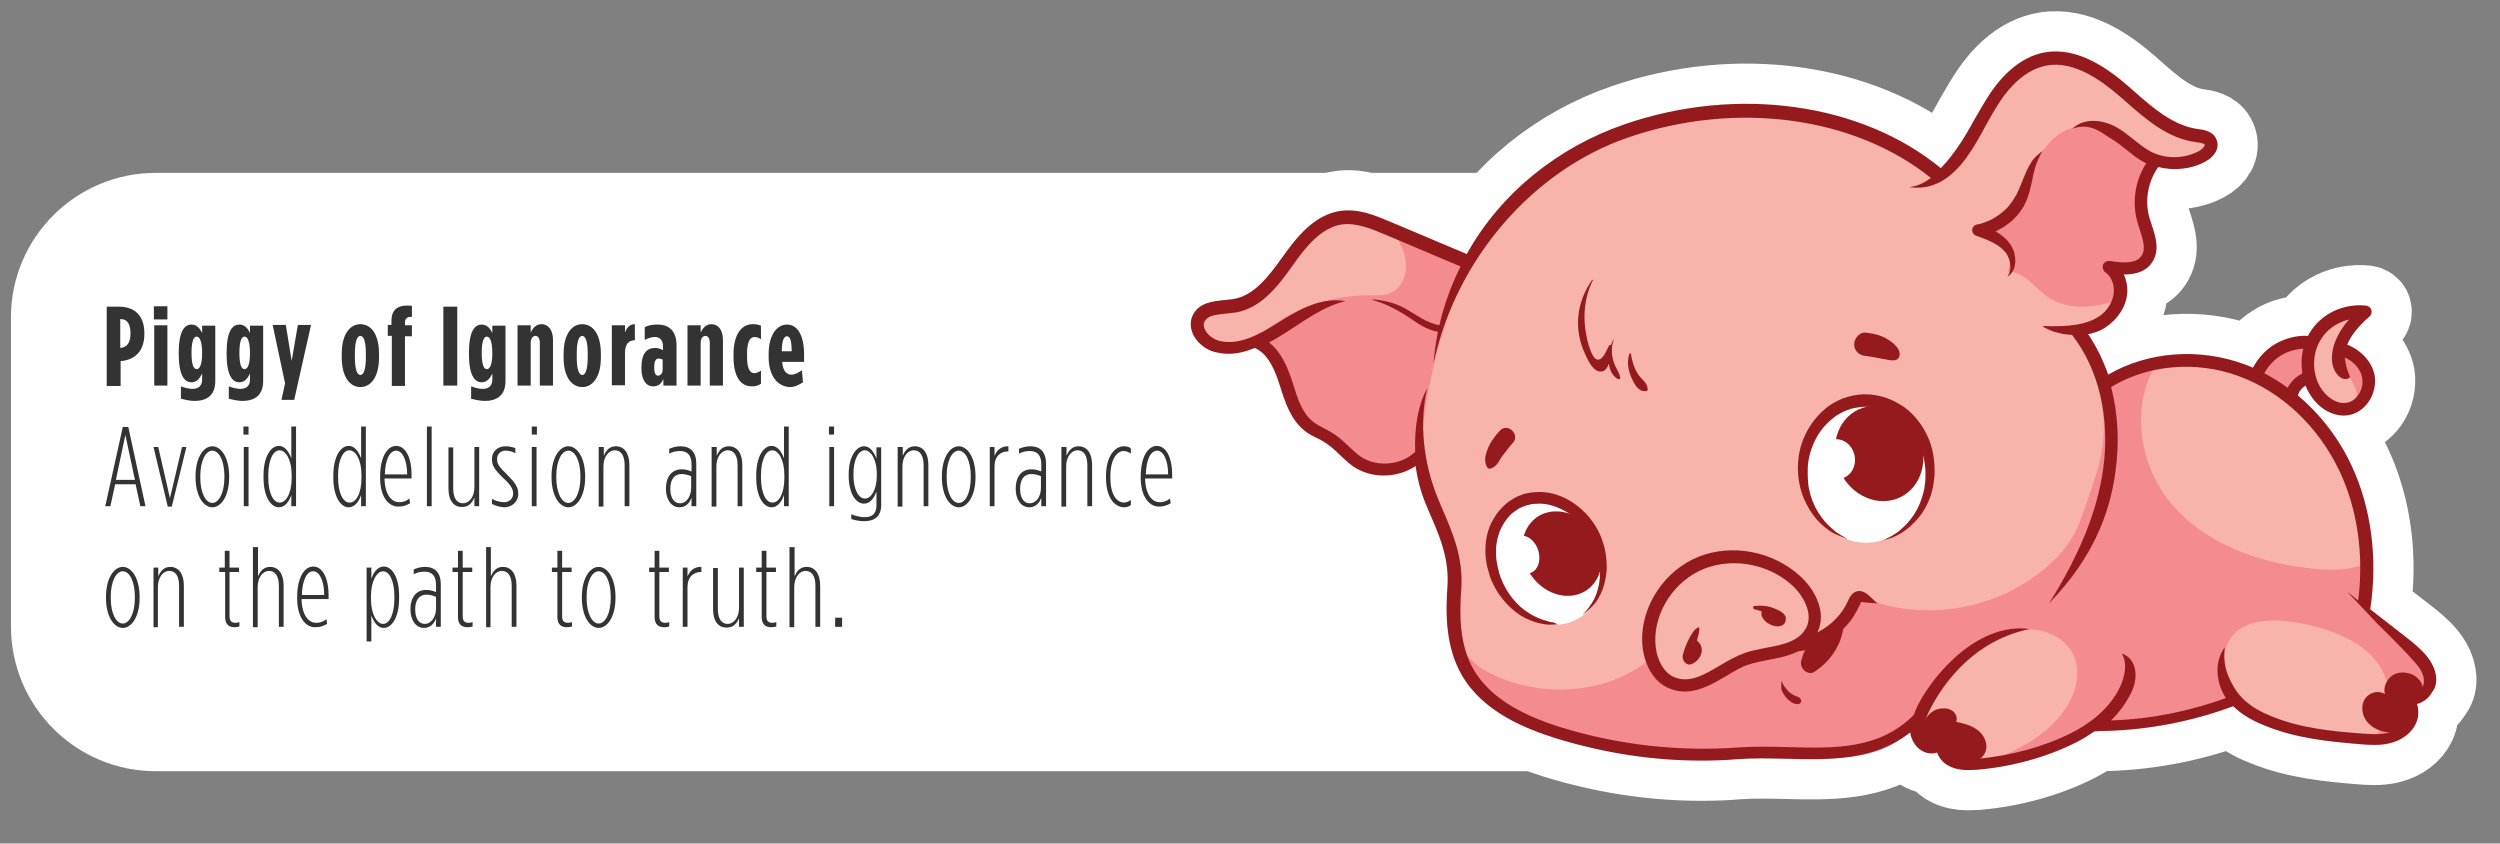 <?xml version="1.0" encoding="utf-8"?>
<!-- Generator: Adobe Illustrator 22.1.0, SVG Export Plug-In . SVG Version: 6.00 Build 0)  -->
<svg version="1.1" id="Layer_1" xmlns="http://www.w3.org/2000/svg" xmlns:xlink="http://www.w3.org/1999/xlink" x="0px" y="0px"
	 viewBox="0 0 684 230.8" style="enable-background:new 0 0 684 230.8;" xml:space="preserve">
<rect x="0" y="0" width="684" height="230.8" fill="#808080" stroke="none"/>
<style type="text/css">
	.st0{fill:#FFFFFF;}
	.st1{fill:none;stroke:#FFFFFF;stroke-width:22;stroke-miterlimit:10;}
	.st2{fill:#F8B3AB;}
	.st3{opacity:0.8;}
	.st4{fill:#F38188;}
	.st5{fill:#951A1D;}
	.st6{fill:#333333;}
</style>
<path class="st0" d="M444.8,211H42.6C20.8,211,3,193.3,3,171.4V86.8C3,65,20.8,47.3,42.6,47.3h402.2c21.9,0,39.6,17.7,39.6,39.6
	v84.6C484.4,193.3,466.6,211,444.8,211z"/>
<path class="st1" d="M665.2,181.3c-1.4-2.4-3.5-4.2-5.4-5.8l-11.3-8.8c2.1-13.8,0.3-27.8-5.1-39.3c-3.5-7.5-8.6-14.1-14.7-19.2
	c0.3-1.1,1.1-2.1,2.1-2.7c0.4,1.1,1,2.1,1.6,3c2.2,3.3,5.6,5.2,8.9,5.2c0.4,0,0.8,0,1.1-0.1c2.2-0.3,4.2-1.6,5.6-3.6
	c1.5-2.1,2.1-4.9,1.7-7.3c-0.7-3.7-3.7-6.9-7.5-8.4c1-2.5,3.1-5.1,6.1-7.7c0.5-0.4,0.7-1.2,0.5-1.8c-0.2-0.7-0.8-1.1-1.5-1.2
	c-6.3-0.6-12.3,2.3-15.4,7.5c-0.2,0.3-0.3,0.5-0.4,0.8c-3.2-0.2-6.5,0.6-9.3,2.4c-2.4,1.5-4.4,3.7-5.8,6.3c-0.8-0.4-1.7-0.7-2.5-1
	c-12.4-4.5-26.3-3.4-37.1,2.9c-1.4-4-3.2-7.7-5.5-11.1c0.8-0.1,1.5-0.3,2.3-0.6c3.5-1.2,6.7-4.5,7.9-8.1c0.9-2.6,0.6-5.3-0.4-7.6
	c0.1,0,0.1,0,0.1,0c2.9,0,5.9-0.7,7.6-3.3c2.2-3.3,1-7-0.1-10.3c-0.2-0.7-0.5-1.5-0.7-2.2c-1.2-4.6-0.3-9.7,2.5-13.6
	c4.3,1.1,9.1,0.6,12.9-1.5c2.3-1.2,4.1-3.6,3-6.1c-0.9-2.2-3.4-2.6-5.1-2.8c-6.6-0.9-12.2-5.7-17.5-10.4l-1.6-1.4
	c-5.4-4.7-13.7-10.7-22.6-9.2c-7,1.2-12,6.7-15,11.1c-1.6,2.4-3,4.9-4.4,7.3c-1.5,2.7-3,5.4-4.8,7.9c-1,1.4-2.5,3.5-4.4,5.4
	c-21.8-17.9-55.8-22.6-86.5-12c-18,6.2-33.8,18.6-43.2,35.5l-21.1-8.9c-3.8-1.6-8.5-3.6-13.4-2.9c-7.1,1-11.9,7-15.9,12.6
	c-3.9,5.5-7.9,10.6-13.4,11.5c-0.8,0.1-1.6,0.2-2.5,0.3c-3.1,0.3-6.9,0.7-8.6,4c-0.8,1.6-0.8,3.4-0.1,5.1c1,2.4,3.4,4.4,6,5.1
	c1.3,0.3,2.5,0.5,3.8,0.5c2.4,0,4.8-0.6,7.2-1.6c2.8,1.2,4.9,4.2,6.6,9.5l0.4,1.2c1.3,4.2,2.9,9,6.7,12c1.1,0.9,2.4,1.5,3.6,2.1
	c0.9,0.4,1.7,0.9,2.4,1.4c1.2,0.8,2.3,1.8,3.4,2.9c1.2,1.1,2.4,2.3,3.8,3.3c2.5,1.7,5.4,2.5,8.4,2.5c3.1,0,6.2-0.9,8.7-2.6
	c0.5,3.5,1.4,7.1,2.8,10.4l0.7,1.7c3.1,7.1,5.8,13.3,5.2,21.1c-0.5,7.2-0.5,16.4,4,24.1c5.9,10.1,17.5,14.6,25.7,17.2
	c13,4,26.3,6.1,39.8,6.1c3.3,0,6.6-0.1,9.9-0.4c4.3-0.3,8.8-0.2,13.2-0.1c11.9,0.3,24.2,0.6,34-7.2c0.4,2.3,1.7,4.3,3.6,5.2
	c1.2,0.6,2.5,0.7,3.8,0.3c0.5,1.5,1.7,2.9,3.1,3.6c1.7,0.9,3.5,1.2,5.3,1.2c0.8,0,1.7-0.1,2.5-0.1c9.6-0.8,19.2-3.5,27.1-7.5
	c1.6-0.8,3.3-1.8,5.1-3.1c0.2,0,0.3,0,0.5,0c12.7,0,25.6-2.4,37.4-6.8c2.1,2.1,5,3.9,8.6,5.3c8.5,3.5,17.5,4.4,26.1,5.1
	c1.2,0.1,2.5,0.2,3.8,0.2c1.4,0,2.9-0.1,4.4-0.5c3.3-0.8,5.9-2.8,7.1-5.4c0.8-1.7,0.8-3.6,0.3-5.3c1.7-0.5,3.2-1.6,4-3.1
	C667.1,187.5,666.9,184.2,665.2,181.3z"/>
<g id="pig_2_">
	<g>
		<path class="st2" d="M538.8,210.5c-2.1,0-3.7-0.4-5-1.1c-1.3-0.7-2.3-1.9-2.8-3.3l-0.2-0.5l-0.5,0.1c-0.4,0.1-0.9,0.2-1.3,0.2
			c-0.7,0-1.5-0.2-2.1-0.5c-1.7-0.8-2.9-2.6-3.3-4.8l-0.2-0.9l-0.8,0.6c-8,6.3-17.7,7.2-26.9,7.2c-2.3,0-4.6-0.1-6.8-0.1
			c-2.3-0.1-4.5-0.1-6.7-0.1c-2.5,0-4.6,0.1-6.5,0.2c-3.3,0.2-6.6,0.4-9.9,0.4c-13.4,0-26.8-2-39.7-6c-8.1-2.5-19.6-7-25.4-16.9
			c-4.5-7.6-4.4-16.7-3.9-23.8c0.6-8-2.1-14.2-5.2-21.4l-0.7-1.7c-1.3-3.1-2.3-6.5-2.8-10.3l-0.1-0.9l-0.8,0.5
			c-2.4,1.6-5.4,2.5-8.4,2.5c-2.9,0-5.7-0.8-8-2.4c-1.4-0.9-2.6-2.1-3.8-3.2c-1.2-1.1-2.3-2.1-3.5-3c-0.8-0.5-1.6-0.9-2.5-1.4
			c-1.2-0.6-2.4-1.2-3.5-2.1c-3.7-2.9-5.2-7.5-6.5-11.7l-0.4-1.2c-1.8-5.5-4-8.6-6.9-9.9l-0.2-0.1l-0.2,0.1c-2.6,1-4.8,1.5-7,1.5
			c-1.2,0-2.5-0.2-3.6-0.5c-2.5-0.7-4.7-2.6-5.7-4.8c-0.7-1.6-0.7-3.2,0-4.6c1.5-3,5.2-3.4,8.1-3.7c0.9-0.1,1.7-0.2,2.5-0.3
			c5.8-1,9.8-6.2,13.8-11.8c3.9-5.5,8.6-11.4,15.5-12.4c0.6-0.1,1.3-0.1,1.9-0.1c4,0,8,1.7,11.2,3l21.6,9.1l0.3-0.4
			c9.2-16.4,24.4-28.9,42.9-35.2c10.7-3.7,21.8-5.5,33-5.5c20.4,0,39.2,6.2,53,17.5l0.4,0.3l0.4-0.4c1.8-1.9,3.2-3.8,4.3-5.3
			l0.2-0.2c1.8-2.5,3.3-5.3,4.8-8c1.4-2.5,2.7-5,4.3-7.3c2.9-4.3,7.9-9.7,14.7-10.9c0.9-0.2,1.9-0.2,2.8-0.2
			c7.7,0,14.7,5.3,19.3,9.3l1.6,1.4c5.4,4.7,11,9.6,17.8,10.5c1.6,0.2,3.8,0.5,4.7,2.4c0.9,2.1-0.8,4.2-2.8,5.3
			c-2.4,1.3-5.2,2-8.1,2c-1.5,0-3-0.2-4.4-0.6l-0.4-0.1l-0.2,0.3c-2.8,4-3.8,9.4-2.5,14.1c0.2,0.7,0.4,1.4,0.7,2.1
			c1.1,3.3,2.2,6.9,0.2,9.9c-1.4,2.1-3.7,3.1-7.2,3.1l-1.1,0l0.4,0.8c1,2.2,1.2,4.8,0.4,7.2c-1.1,3.4-4.2,6.6-7.5,7.7
			c-0.7,0.2-1.4,0.4-2.2,0.5l-0.9,0.1l0.5,0.7c2.2,3.3,4.1,6.9,5.4,10.9l0.2,0.7l0.6-0.3c6.3-3.6,13.6-5.5,21.2-5.5
			c5.3,0,10.5,0.9,15.4,2.7c0.8,0.3,1.6,0.6,2.5,1l0.5,0.2l0.2-0.5c1.3-2.5,3.2-4.6,5.6-6c2.4-1.5,5.3-2.3,8.2-2.3
			c0.3,0,0.5,0,0.8,0l0.4,0l0.2-0.3c0.1-0.3,0.3-0.5,0.4-0.8c2.7-4.5,7.7-7.3,13.2-7.3c0.5,0,1.1,0,1.7,0.1c0.5,0,0.8,0.4,1,0.8
			c0.1,0.4,0,0.9-0.3,1.2c-3.1,2.7-5.2,5.4-6.2,7.9l-0.2,0.5L642,95c3.7,1.4,6.5,4.5,7.2,8c0.4,2.3-0.1,4.9-1.6,6.9
			c-1.3,1.8-3.2,3-5.2,3.3c-0.3,0-0.7,0.1-1.1,0.1c-3.1,0-6.3-1.9-8.4-5c-0.6-0.9-1.1-1.9-1.5-2.9l-0.3-0.6l-0.6,0.4
			c-1.1,0.7-2,1.8-2.4,3l-0.1,0.4l0.3,0.2c6.1,5.1,11.1,11.6,14.5,19c5.3,11.4,7.2,25.2,5.1,39l-0.1,0.3l11.6,9
			c1.8,1.5,3.9,3.3,5.2,5.6c1.6,2.7,1.8,5.8,0.5,8.1c-0.7,1.3-2.1,2.4-3.7,2.8l-0.6,0.2l0.2,0.6c0.5,1.6,0.4,3.4-0.3,4.9
			c-1.1,2.5-3.6,4.3-6.7,5.1c-1.2,0.3-2.6,0.4-4.2,0.4c-1.3,0-2.6-0.1-3.8-0.2c-8.5-0.7-17.5-1.6-25.9-5c-3.6-1.5-6.3-3.2-8.4-5.2
			l-0.3-0.3l-0.3,0.1c-11.8,4.4-24.7,6.8-37.2,6.8l-0.6,0l-0.2,0.1c-1.6,1.1-3.2,2.1-5,3c-7.8,4-17.4,6.6-26.9,7.4
			C540.5,210.4,539.7,210.5,538.8,210.5z"/>
		<g class="st3">
			<path class="st4" d="M389.6,114.5c1.9-14.1,5.8-28,11.6-41c0.7-1.7,1.5-3.5,1.7-5.3c-0.4,0.6-0.7,1.2-1.1,1.8l-0.3,0.4l-19.7-8.3
				c-0.9-0.1-1.6-0.2-1.7-0.3c2,2.9,4,6,4.5,9.5c0.5,3.5-0.9,7.6-4.2,8.9c-1.7,0.7-3.6,0.6-5.4,0.6c-8.7-0.1-17.3,2.3-24.7,6.8
				c-4.5,2.8-8.7,6.3-13.7,8.1c-1,0.3-1.9,0.5-2.8,0.6c0.7,0.1,1.5,0.2,2.3,0.2c2.2,0,4.4-0.5,7-1.5l0.2-0.1l0.2,0.1
				c3,1.3,5.2,4.4,6.9,9.9l0.4,1.2c1.3,4.1,2.8,8.8,6.5,11.7c1.1,0.9,2.3,1.5,3.5,2.1c0.9,0.5,1.7,0.9,2.5,1.4
				c1.2,0.8,2.3,1.9,3.5,3c1.2,1.1,2.4,2.3,3.8,3.2c2.3,1.5,5.1,2.4,8,2.4c3,0,6-0.9,8.4-2.5l0.8-0.5l0.1,0.9
				c0.2,1.1,0.4,2.3,0.6,3.4c0-2.1-0.2-4.3-0.1-6.1C388.8,121.4,389.2,117.9,389.6,114.5z"/>
			<path class="st4" d="M581.2,81.4c0.4-2,0.1-4.1-0.7-5.9l-0.4-0.8l1.1,0c3.4,0,5.8-1,7.2-3.1c2.1-3,0.9-6.6-0.2-9.9
				c-0.2-0.7-0.5-1.4-0.7-2.1c-0.8-3-0.5-5.8,0.1-8.8c0.1-0.6,1.8-7,2.3-6.5c-6.5-5.1-14.8-12.2-23.8-9c-4.1,1.5-6.9,5.1-9,8.9
				s-3.5,7.9-5.9,11.5c-2.4,3.6-6.1,6.7-10.4,6.9c2.9-0.2,5.8,1.2,7.5,3.5c1.7,2.3,2.1,5.5,1,8.2c4.4-0.1,7.4,4.4,11,7
				C566.3,85.3,574.5,84.2,581.2,81.4z"/>
			<path class="st4" d="M640.9,123.8c-3.3-5.8-7.5-10.9-12.5-15.1l-0.3-0.2l0.1-0.4c0.4-1.2,1.2-2.3,2.4-3l0.6-0.4l0.3,0.6
				c0.3,0.7,0.7,1.4,1,2.1c-0.9-2.3-1.1-4.9-1.2-7.4c0-2.5,0-5-0.4-7.5c-0.1,0-0.2,0-0.2,0c-2.9,0-5.8,0.8-8.2,2.3
				c-2.3,1.4-4.3,3.6-5.6,6l-0.2,0.5l-0.5-0.2c-0.9-0.4-1.7-0.7-2.5-1c-0.1,0-0.2-0.1-0.2-0.1c0,0-0.1,0-0.1,0.1
				C623.8,106.3,633.2,114.4,640.9,123.8z"/>
			<path class="st4" d="M660.9,198.1c0.7-1.5,0.8-3.3,0.3-4.9l-0.2-0.6l0.6-0.2c1.5-0.4,2.9-1.5,3.7-2.8c1.3-2.3,1.1-5.4-0.5-8.1
				c-1.3-2.3-3.4-4.1-5.2-5.6l-11.6-9l0.1-0.3c0.7-4.5,0.9-9.1,0.8-13.5c-3.5,2.6-8.9,3-13.5,2.7c-15.5-1.1-31.6-6.3-41.5-18.2
				c-9.1-10.9-11.2-28.2-3-39.4c-4.7,0.8-14.1,2.7-15.6,8.3c-0.6,2.2-0.1,4.5,0.1,6.8c0.9,8.1-1.2,15-3.9,22.5
				c-2.2,6.3-3.3,10.9-8.2,16.1c-13.1,14.1-35.2,19-53.1,11.8c-9.8,10.5-24.1,15.4-37.7,20c-3.8,1.3-7.6,2.5-11.6,2.4
				c-4-0.1-8.1-1.8-10-5.3c-5.5,4.3-12.2,6.8-19.1,7.6c-6,0.7-12.2,0.1-18-1.7c-2.9-0.9-5.7-2.2-8.3-3.7c-1.9-1.2-5.1-5-7-5.5
				c-0.1,0-0.3-0.1-0.4-0.1c0.6,2.6,1.6,5.2,3,7.6c5.8,9.9,17.3,14.4,25.4,16.9c12.9,4,26.2,6,39.7,6c3.3,0,6.6-0.1,9.9-0.4
				c1.9-0.1,4-0.2,6.5-0.2c2.2,0,4.5,0.1,6.7,0.1c2.2,0.1,4.5,0.1,6.8,0.1c6.9,0,15.2-0.2,21.3-3.7c5.8-3.3,10.6-11.6,15-16.7
				c3.1-3.7,6.2-7.3,10.1-10.2s8.5-4.9,13.3-4.7c4.8,0.2,9.6,2.8,11.6,7.2c1.5,3.5,1.1,7.6-0.4,11c-2.1,4.9-6,8.8-10.4,11.8
				c-4.4,2.9-9.4,5-14.3,7c5-2.1,11.5-2.2,16.8-3.9c5.2-1.6,10.6-5,16-5.3c12.8-0.8,24.5-2.7,36.3-7.4c-1.2-3-2.4-6-2.9-9.2
				c-0.4-3.2,0.1-6.6,2.1-9.2c3.7-4.8,10.9-4.9,16.9-4c9.9,1.5,23.1,6,25.7,17c1.3,5.6-0.5,11.9-4.8,15.9c0.4-0.4,6.2,0,7.4-0.5
				C657.6,201.7,659.9,200.3,660.9,198.1z"/>
			<path class="st4" d="M638.4,112.7c1,0.4,2,0.6,3,0.6c0.4,0,0.7,0,1.1-0.1c2-0.3,3.9-1.5,5.2-3.3c1.4-2,2-4.6,1.6-6.9
				c-0.7-3.4-3.5-6.6-7.2-8l0,0c-0.7,0.9-1.1,1.9-1,3.2c0.1,4,4.5,7.3,3.6,11.2C643.9,111.9,641.1,113.1,638.4,112.7z"/>
		</g>
		<g>
			<path class="st5" d="M541,199.7c-1.7-1.3-3.8-1.8-5.8-2.2c0.5-1.2-0.2-2.6-1.3-3.2c-1.1-0.6-2.4-0.6-3.7-0.3
				c-6.4,1.9-5,13.3,1.4,9.4c1.1,2.4,2.7,4.7,5.5,5.3c2.6,0.6,5.7-1,6.3-3.6C543.8,203.1,542.7,200.9,541,199.7z"/>
			<path class="st5" d="M660.5,184.8c-1.8-1-4.1-1.1-5.8-0.1c-1.7,1.1-2.7,3.3-2.2,5.2c-1.7-1.1-4.1-0.5-5.3,1.1
				c-1.2,1.6-1.1,3.9-0.1,5.7c1,1.7,2.8,2.9,4.8,3.4c3,0.7,5.8,0.7,7.4-2.1c0.9-1.7,1.3-5.7-0.4-7.2c1.3,1.2,3.7,0,4-1.7
				C663.2,187.5,662,185.7,660.5,184.8z"/>
		</g>
		<g>
			
				<ellipse transform="matrix(0.933 -0.36 0.36 0.933 -26.978 162.719)" class="st0" cx="423.7" cy="153.8" rx="14.5" ry="17.6"/>
			<ellipse class="st0" cx="510.5" cy="128.6" rx="17.2" ry="19.9"/>
		</g>
	</g>
	<g>
		<g>
			<path class="st5" d="M436.3,146.3c3.4,5.7,2.2,12.6-2.7,15.5c-5,2.9-11.8,0.5-15.2-5.2c-3.4-5.7-2.2-12.6,2.7-15.5
				C426.1,138.3,432.9,140.6,436.3,146.3z"/>
			<path class="st5" d="M426.3,170.8c0,0-0.4,0-1.1,0.1c-0.7,0-1.8,0.1-3.1-0.2c-1.3-0.2-2.9-0.7-4.6-1.5c-1.7-0.8-3.4-2.1-5.1-3.8
				c-1.6-1.7-3.1-3.8-4.2-6.3c-0.1-0.3-0.3-0.6-0.4-0.9c-0.1-0.3-0.2-0.7-0.3-1c-0.2-0.7-0.4-1.4-0.6-2.1c-0.3-1.4-0.5-2.9-0.5-4.4
				c0-3,0.6-6.2,2.4-9c0.8-1.4,1.9-2.7,3.2-3.8c0.6-0.6,1.3-1,2.1-1.5l1.1-0.6l0.3-0.1l0.1,0c-0.1,0,0.1-0.1,0.1-0.1l0,0l0.1,0
				l0.5-0.2c0.6-0.3,1.6-0.5,2.4-0.6c0.8-0.1,1.7-0.2,2.5-0.2c1.7,0,3.3,0.3,4.8,0.8c3.1,1,5.7,2.9,7.8,5c2.1,2.2,3.6,4.7,4.5,7.2
				c0.2,0.6,0.4,1.2,0.6,1.9c0.2,0.7,0.3,1.3,0.4,1.9c0.2,1.2,0.3,2.5,0.3,3.6c0,2.3-0.5,4.5-1.1,6.2c-0.7,1.8-1.5,3.2-2.4,4.2
				c-0.9,1-1.7,1.7-2.2,2.1c-0.6,0.4-0.9,0.6-0.9,0.6s0.3-0.3,0.8-0.8c0.5-0.5,1.1-1.3,1.8-2.4c0.7-1.1,1.3-2.5,1.7-4.2
				c0.4-1.7,0.6-3.7,0.4-5.8c-0.1-1.1-0.3-2.1-0.6-3.2c-0.2-0.5-0.3-1.1-0.5-1.6c-0.2-0.5-0.4-1.1-0.7-1.7c-1-2.1-2.4-4.3-4.3-6
				c-0.9-0.9-2-1.7-3.1-2.4c-1.1-0.6-2.3-1.2-3.6-1.6c-1.2-0.4-2.5-0.6-3.8-0.6c-0.6,0-1.3,0.1-1.9,0.1c-0.6,0.2-1.1,0.2-1.9,0.5
				l-0.5,0.2l-0.1,0l0,0c0,0,0.2-0.1,0.1,0l-0.1,0l-0.2,0.1l-0.9,0.4c-0.5,0.4-1.1,0.7-1.6,1.1c-1,0.8-1.8,1.8-2.5,2.9
				c-1.4,2.2-2.1,4.8-2.2,7.3c0,1.3,0,2.5,0.3,3.8c0.1,0.6,0.2,1.2,0.4,1.8c0.1,0.3,0.1,0.6,0.2,0.9c0.1,0.3,0.2,0.6,0.3,0.9
				c0.8,2.2,2,4.3,3.3,5.9c1.3,1.6,2.8,3,4.3,3.9c1.5,1,2.9,1.6,4.1,2c0.6,0.2,1.2,0.3,1.6,0.5c0.5,0.1,0.9,0.2,1.3,0.2
				C426,170.8,426.3,170.8,426.3,170.8z"/>
		</g>
		<g>
			
				<ellipse transform="matrix(0.903 -0.43 0.43 0.903 -3.544 232.896)" class="st5" cx="514.1" cy="124.3" rx="11.8" ry="13.3"/>
			<path class="st5" d="M505.5,147.5c0,0-0.4-0.1-1.1-0.4c-0.7-0.3-1.8-0.7-3.1-1.4c-1.3-0.8-2.7-1.9-4.1-3.4
				c-1.4-1.6-2.7-3.6-3.7-6c-1-2.4-1.6-5.3-1.6-8.2c0-3.1,0.6-6.3,2.1-9.3c1.4-3,3.7-5.8,6.6-7.9c1.5-1,3.1-1.8,4.9-2.3
				c1.7-0.5,3.6-0.8,5.4-0.7l0.6,0l0.7,0.1c0.5,0.1,1,0.1,1.4,0.2c0.9,0.2,1.8,0.4,2.6,0.7c1.7,0.6,3.3,1.5,4.8,2.5
				c2.9,2.1,5,5,6.4,8c1.4,3,1.9,6.3,1.9,9.3c0,0.4,0,0.7,0,1.1c0,0.4-0.1,0.8-0.1,1.1c-0.1,0.8-0.2,1.5-0.3,2.2
				c-0.1,0.7-0.4,1.4-0.5,2c-0.2,0.6-0.4,1.3-0.7,1.9c-1,2.4-2.4,4.4-3.9,5.9c-1.4,1.5-3,2.6-4.2,3.3c-1.3,0.7-2.4,1.1-3.2,1.3
				c-0.8,0.2-1.2,0.3-1.2,0.3s0.4-0.2,1.1-0.5c0.7-0.3,1.7-0.9,2.9-1.7c1.1-0.9,2.4-2,3.6-3.6c1.2-1.5,2.3-3.5,3-5.7
				c0.2-0.6,0.3-1.2,0.5-1.7c0.1-0.6,0.3-1.2,0.3-1.8c0.1-0.6,0.2-1.3,0.2-1.9c0-0.3,0-0.6,0-1c0-0.4,0-0.7,0-1.1
				c-0.1-2.6-0.8-5.5-2.1-8c-0.6-1.3-1.5-2.5-2.4-3.7c-0.5-0.5-1-1.1-1.5-1.6l-0.8-0.7l-0.9-0.7c-1.2-0.9-2.5-1.6-3.9-2
				c-0.7-0.3-1.4-0.4-2.1-0.6l-1-0.1l-0.5-0.1l-0.6,0c-1.5-0.1-3,0.2-4.4,0.5c-1.4,0.4-2.8,1.1-4,1.8c-2.4,1.7-4.5,3.9-5.8,6.5
				c-1.3,2.5-2.1,5.3-2.2,8c0,0.4,0,0.7,0,1.1l0,0.5c0,0.1,0,0.3,0,0.4c0,0.7,0.1,1.3,0.1,1.9c0.1,1.3,0.4,2.5,0.7,3.6
				c0.7,2.3,1.7,4.2,2.9,5.8c1.1,1.6,2.4,2.8,3.5,3.7c0.5,0.5,1.1,0.8,1.5,1.1c0.5,0.3,0.9,0.5,1.2,0.7
				C505.1,147.3,505.5,147.5,505.5,147.5z"/>
		</g>
		<g>
			<path class="st5" d="M556,44c-0.7,1.1-1.3,2.2-1.8,3.4c-0.5,1.2-1,2.3-1.4,3.4c-0.2,0.6-0.5,1.1-0.7,1.6
				c-0.2,0.5-0.5,1.1-0.8,1.5c-0.2,0.3-0.3,0.5-0.5,0.8l-0.4,0.6c-0.3,0.4-0.7,0.9-1,1.3c-0.7,0.8-1.6,1.5-2.5,2.2
				c-0.9,0.6-1.8,1.2-2.8,1.6c-0.5,0.2-1,0.4-1.5,0.6c-0.5,0.2-1.1,0.3-1.6,0.4l-0.1,0c-0.5,0.1-1,0.5-1.2,1c-0.3,0.8,0.1,1.8,1,2.1
				c1.4,0.5,2.8,1,4,1.6c0.6,0.3,1.2,0.6,1.8,1c0.6,0.4,1.1,0.8,1.5,1.2c0.1,0.1,0.2,0.3,0.4,0.4l0.3,0.3c0.2,0.3,0.4,0.5,0.5,0.8
				c0.3,0.6,0.6,1.2,0.7,1.9c0.1,0.7,0.2,1.4,0.1,2.1c-0.1,0.3-0.2,0.7-0.3,1c-0.1,0.3-0.3,0.7-0.5,1c0.3-0.2,0.6-0.5,0.9-0.8
				c0.3-0.3,0.5-0.6,0.7-1c0.4-0.7,0.5-1.6,0.6-2.4c0-0.8-0.1-1.7-0.3-2.5c-0.1-0.4-0.3-0.8-0.5-1.2l-0.3-0.6
				c-0.1-0.2-0.2-0.3-0.3-0.5c-1-1.4-2.3-2.5-3.7-3.3c-0.1-0.1-0.2-0.1-0.3-0.2c0.5-0.2,1-0.5,1.5-0.8c0.6-0.3,1.2-0.7,1.7-1.1
				c0.5-0.4,1.1-0.8,1.6-1.3c0.5-0.5,0.9-1,1.4-1.5c0.4-0.5,0.8-1.1,1.2-1.7c0.2-0.3,0.4-0.6,0.5-0.9c0.2-0.3,0.3-0.6,0.4-0.8
				c0.3-0.7,0.5-1.2,0.7-1.9c0.2-0.6,0.4-1.2,0.5-1.8c0.3-1.2,0.6-2.4,0.8-3.6c0.3-1.2,0.5-2.3,1-3.4c0.2-0.6,0.4-1.1,0.7-1.6
				l0.4-0.8l0.5-0.8c-0.5,0.3-1,0.7-1.5,1.2C556.8,43,556.4,43.5,556,44z"/>
			<path class="st5" d="M665.2,181.3c-1.4-2.4-3.5-4.2-5.4-5.8l-11.3-8.8c2.1-13.8,0.3-27.8-5.1-39.3c-3.5-7.5-8.6-14.1-14.7-19.2
				c0.3-1.1,1.1-2.1,2.1-2.7c0.4,1.1,1,2.1,1.6,3c2.2,3.3,5.6,5.2,8.9,5.2c0.4,0,0.8,0,1.1-0.1c2.2-0.3,4.2-1.6,5.6-3.6
				c1.5-2.1,2.1-4.9,1.7-7.3c-0.7-3.7-3.7-6.9-7.5-8.4c1-2.5,3.1-5.1,6.1-7.7c0.5-0.4,0.7-1.2,0.5-1.8c-0.2-0.7-0.8-1.1-1.5-1.2
				c-6.3-0.6-12.3,2.3-15.4,7.5c-0.2,0.3-0.3,0.5-0.4,0.8c-3.2-0.2-6.5,0.7-9.3,2.4c-2.4,1.5-4.4,3.7-5.8,6.3
				c-0.8-0.4-1.7-0.7-2.5-1c-12.4-4.5-26.3-3.4-37.1,2.9c-1.4-4-3.2-7.7-5.5-11.1c0.8-0.1,1.5-0.3,2.3-0.6c3.5-1.2,6.7-4.5,7.9-8.1
				c0.9-2.6,0.6-5.3-0.4-7.6c0.1,0,0.1,0,0.1,0c2.9,0,5.9-0.7,7.6-3.3c2.2-3.3,1-7-0.1-10.3c-0.2-0.7-0.5-1.5-0.7-2.2
				c-1.2-4.6-0.3-9.7,2.5-13.6c4.3,1.1,9.1,0.6,12.9-1.5c2.3-1.2,4.1-3.6,3-6.1c-0.9-2.2-3.4-2.6-5.1-2.8
				c-6.6-0.9-12.2-5.7-17.5-10.4l-1.6-1.4c-5.4-4.7-13.7-10.7-22.6-9.2c-7,1.2-12,6.7-15,11.1c-1.6,2.4-3,4.9-4.4,7.3
				c-1.5,2.7-3,5.4-4.8,7.9c-1,1.4-2.5,3.5-4.4,5.4c-21.8-17.9-55.8-22.6-86.5-12c-18,6.2-33.8,18.6-43.2,35.5l-21.1-8.9
				c-3.8-1.6-8.5-3.6-13.4-2.9c-7.1,1-11.9,7-15.9,12.6c-3.9,5.5-7.9,10.6-13.4,11.5c-0.8,0.1-1.6,0.2-2.5,0.3
				c-3.1,0.3-6.9,0.7-8.6,4c-0.8,1.6-0.8,3.4-0.1,5.1c1,2.4,3.4,4.4,6,5.1c1.3,0.3,2.5,0.5,3.8,0.5c2.4,0,4.8-0.6,7.2-1.6
				c2.8,1.2,4.9,4.2,6.6,9.5l0.4,1.2c1.3,4.2,2.9,9,6.7,12c1.1,0.9,2.4,1.5,3.6,2.1c0.9,0.4,1.7,0.9,2.4,1.4
				c1.2,0.8,2.3,1.8,3.4,2.9c1.2,1.1,2.4,2.3,3.8,3.3c2.5,1.7,5.4,2.5,8.4,2.5c3.1,0,6.2-0.9,8.7-2.6c0.5,3.5,1.4,7.1,2.8,10.4
				l0.7,1.7c3.1,7.1,5.8,13.3,5.2,21.1c-0.5,7.2-0.5,16.4,4,24.1c5.9,10.1,17.5,14.6,25.7,17.2c13,4,26.3,6.1,39.8,6.1
				c3.3,0,6.6-0.1,9.9-0.4c4.3-0.3,8.8-0.2,13.2-0.1c11.9,0.3,24.2,0.6,34-7.2c0.4,2.3,1.7,4.3,3.6,5.2c1.2,0.6,2.5,0.7,3.8,0.3
				c0.5,1.5,1.7,2.9,3.1,3.6c1.7,0.9,3.5,1.2,5.3,1.2c0.8,0,1.7-0.1,2.5-0.1c9.6-0.8,19.2-3.5,27.1-7.5c1.6-0.8,3.3-1.8,5.1-3.1
				c0.2,0,0.3,0,0.5,0c12.7,0,25.6-2.4,37.4-6.8c2.1,2.1,5,3.9,8.6,5.3c8.5,3.5,17.5,4.4,26.1,5.1c1.2,0.1,2.5,0.2,3.8,0.2
				c1.4,0,2.9-0.1,4.4-0.5c3.3-0.8,5.9-2.8,7.1-5.4c0.8-1.7,0.8-3.6,0.3-5.3c1.7-0.5,3.2-1.6,4-3.1
				C667.1,187.5,666.9,184.2,665.2,181.3z M634.9,93c1.7-2.9,4.6-4.8,7.8-5.6c-1.7,1.9-2.9,3.9-3.7,5.8c-1.2,3-1.7,7.1,0.8,9.6
				c0.4,0.4,1,0.8,1.6,0.9c0.6,0.1,1.3-0.1,1.6-0.6c-0.5-0.9-0.7-1.8-1-2.7c-0.1-0.3-0.5-2.6-0.5-2.6c2.5,1.1,4.4,3.2,4.8,5.6
				c0.3,1.5-0.1,3.3-1.1,4.7c-0.9,1.2-2,2-3.3,2.1c-2.8,0.4-5.3-1.7-6.7-3.7C632.6,102.7,632.4,97.1,634.9,93z M624,97.3
				c1.8-1.1,4-1.8,6.2-1.9c-0.6,2.2-0.6,4.5-0.3,6.8c-1.7,0.8-3.1,2.2-4,3.9c-2-1.5-4.2-2.8-6.4-4C620.6,100.2,622.1,98.5,624,97.3z
				 M662.7,188.3c-0.4,0.7-1.2,1.3-2,1.5c-0.3,0.1-0.9,0.1-1.4-0.1c-0.2-0.1-0.3-0.2-0.5-0.3c-0.8-0.4-1.8-0.2-2.3,0.6
				c-0.5,0.8-0.3,1.8,0.4,2.3c0.2,0.1,0.4,0.2,0.5,0.4c1.2,0.9,1.4,2.9,0.8,4.3c-0.7,1.6-2.5,2.9-4.8,3.5c-2.1,0.5-4.4,0.4-7.1,0.2
				c-8.3-0.6-17.1-1.5-25-4.8c-4.5-1.8-7.5-4.1-9.4-6.8c-1.8-2.8-3.9-6.4-3.2-12c-2.8,3.7-2.6,9.4,0.3,13.9
				c-10,3.6-20.7,5.8-31.4,6.1c2.2-2.2,4.2-4.8,5.7-8c2-4.5,0.9-9.1-2.8-10.3c1.9,3.1,0.4,7.2-0.3,8.8c-3,6.6-8.9,10.6-13.4,12.9
				c-7.5,3.8-16.7,6.3-25.8,7.1c-2,0.2-4.2,0.3-5.8-0.6c-0.8-0.4-1.4-1.2-1.6-2.1c-0.1-0.3-0.1-0.6,0-0.9c0.2-0.3,0.3-0.6,0.4-0.9
				c0.3-0.8-0.1-1.7-0.9-2.1c-0.8-0.4-1.7-0.1-2.2,0.7c-0.2,0.2-0.3,0.5-0.4,0.8c-0.2,0.2-0.4,0.3-0.6,0.4c-0.6,0.2-1.2,0.2-1.7,0
				c-1.2-0.6-1.8-2.1-1.8-3.4c0-1.7,0.7-3.5,1.4-4.9c4.4-8.9,13.1-19.5,27.5-22.5c-13.7-1.9-26,11.8-30.6,20.9
				c-0.4,0.8-0.8,1.7-1.1,2.6c-9.3,9.4-21.5,9.2-34.5,8.8c-4.5-0.1-9.1-0.2-13.5,0.1c-16.2,1.2-33-0.7-48.5-5.5
				c-12.2-3.8-19.7-8.8-23.8-15.6c-4.1-6.9-4-15.5-3.5-22.1c0.6-8.7-2.2-15.2-5.5-22.8l-0.7-1.7c-4.3-10.1-5.3-21.6-3.1-30.5
				c-2.3,3.8-3.6,10.3-3.3,17.3c-3.8,3.7-10.4,4.3-14.8,1.4c-1.2-0.8-2.2-1.8-3.4-2.9c-1.2-1.1-2.4-2.3-3.9-3.3
				c-0.9-0.6-1.9-1.1-2.8-1.6c-1.1-0.6-2.2-1.1-3-1.8c-3-2.3-4.3-6.4-5.5-10.3l-0.4-1.2c-1.1-3.3-2.8-7.6-6.2-10.2
				c1.4-0.7,2.8-1.6,4.1-2.4c4.7-2.9,10.6-7.5,16.8-8.9c-7-1.3-13.7,2.9-18.6,6c-4.9,3.1-10.7,6.3-16.1,4.8
				c-1.6-0.5-3.2-1.7-3.8-3.2c-0.3-0.8-0.4-1.5,0-2.1c0.8-1.5,2.8-1.8,5.8-2.1c0.9-0.1,1.8-0.2,2.7-0.3c6.8-1.2,11.3-6.8,15.6-12.9
				c3.5-5,7.8-10.4,13.5-11.2c3.9-0.5,8,1.2,11.6,2.7l20.8,8.8c-4,8-6.6,16.9-7.4,26.5c6.2-28.5,27.1-52.8,53.3-61.8
				c29.4-10.1,61.8-5.8,82.8,11.1c-1.8,1.3-3.8,2.3-6,2.5c6.4,0.9,11.4-2.1,15.8-8.2c1.9-2.6,3.5-5.5,5-8.3c1.3-2.4,2.7-4.8,4.2-7.1
				c2.6-3.9,7-8.7,12.8-9.7c7.5-1.3,14.9,4.2,19.8,8.4l1.6,1.4c5.7,5,11.6,10.2,19.4,11.2c0.8,0.1,2.2,0.3,2.3,0.7
				c0.1,0.3-0.5,1.1-1.5,1.7c-4.1,2.2-9.3,2.3-13.4,0.1c-1.6-0.9-3-2-4.5-3.2c-1.4-1.1-2.8-2.3-4.4-3.2c-3.7-2.2-9-3-12.4,0.2
				c5.2-1.8,8.1,1.3,10.7,2.8c1.4,0.8,2.7,1.9,4,2.9c1.6,1.3,3.2,2.6,5.1,3.6c0.1,0.1,0.3,0.1,0.4,0.2c-3,4.6-3.9,10.4-2.5,15.7
				c0.2,0.8,0.5,1.6,0.7,2.3c0.9,2.8,1.8,5.5,0.5,7.3c-1.2,1.8-3.9,2.2-8.6,1.4c-0.8-0.1-1.6,0.3-1.9,1c-0.3,0.7,0,1.6,0.6,2.1
				c2.1,1.4,2.9,4.5,2,7.2c-2.6,7.8-12.6,7.7-19.2,7.5c0.6,0.6,2.5,1.3,3,1.5c0.8,0.2,1.5,0.4,2.3,0.6c0.5,0.1,1,0.2,1.5,0.2
				c0.4,0.1,0.9,0.1,1.3,0.1c7.4,9.5,10.5,22.9,8.5,36.9c-1.6,11.4-6.5,23.4-14.8,36.6c11.8-12.2,16.6-24.2,18.2-36.1
				c1.1-8,0.7-15.9-1.2-23.1c10-6.1,23.2-7.3,34.9-3c11.8,4.3,21.8,13.8,27.6,26c4.9,10.4,6.7,22.9,5.1,35.4l-3-2.4l8.3,8.8
				c3.1,3,10.5,10.4,11.6,12.3C663.3,184.8,663.5,186.9,662.7,188.3z"/>
			<path class="st5" d="M491.2,190.4c-0.5-0.2-1-0.6-1.5-0.9c-0.8-0.7-1.9-2-2.2-3.1c0-0.1-0.1,0-0.1,0c0,0.7-0.1,1.4,0,2.2
				c0.2,0.7,0.6,1.3,1,1.9c0.8,1,2.4,2.5,3.8,2.1c0.6-0.2,0.8-1,0.4-1.4C492.3,190.7,491.8,190.6,491.2,190.4z"/>
			<path class="st5" d="M516.7,93c-1.9-1.3-4-1.7-6.2-2c-1.7-0.2-3.2,1.6-3.2,3.2c0,1.9,1.5,3.1,3.2,3.2c1.7,0.2,3.5,0.6,5.2,0.9
				c1.3,0.2,3.5,0.9,4-0.9C520.1,95.5,518.1,93.9,516.7,93z"/>
			<path class="st5" d="M410.4,117.8c-1.4,1.5-2.6,3.1-3.4,5.1c-0.7,1.8-1,3.3-0.1,5c0.2,0.3,0.6,0.4,1,0.3c0.6-0.3,1.1-0.5,1.5-1
				c0.6-0.6,0.9-1.4,1.4-2.1c1-1.3,1.9-2.6,3-3.8C416.1,119.1,412.6,115.5,410.4,117.8z"/>
			<path class="st5" d="M441.6,92.7C441.6,92.7,441.5,92.6,441.6,92.7c-0.4,0.5-0.6,1.1-0.8,1.7c-0.1-0.1-0.4-0.1-0.5,0.1
				c-0.7,1.1-1.8,4.5-3.5,3.8c-1.5-0.6-2.6-5.4-2.8-6.7c-1-5-0.5-10.3,1.8-14.9c0.1-0.1-0.1-0.2-0.2-0.1c-4.3,6.1-5.1,13.5-1.9,20.3
				c0.7,1.5,2.3,5.3,4.7,4.7c0.9-0.2,1.4-1.1,1.8-2.1c0.2,1.7,0.9,3.3,2.4,4.2c0.4,0.2,0.8-0.1,0.7-0.5c-0.4-1.6-1.5-2.9-1.9-4.5
				C440.8,96.6,440.9,94.6,441.6,92.7z"/>
			<path class="st5" d="M450.4,107c0.2,0,0.5-0.3,0.4-0.6c-0.1-1.7-1.7-2.6-2.6-4c-1.1-1.6-1.7-3.7-2-5.6c0-0.2-0.4-0.2-0.4,0
				c-0.7,2.2-0.4,4.2,0.5,6.4C447.1,105,448.2,107.3,450.4,107z"/>
			<path class="st5" d="M507.3,162.1c-0.9,0.6-1.3,1.5-1.6,2.1c-1.6,3.8-4.7,6.9-8.4,8.8c0,0,0-0.1,0-0.1c2.5-5.3-0.6-11.5-4.8-15.3
				c-7.5-6.8-18.6-8.9-27.7-5.3c-9.4,3.7-15.9,13.6-15.5,23.4c0.2,4.6,2.3,10.8,7.8,12.8c1.3,0.5,2.6,0.7,3.9,0.7
				c4.1,0,8-2.3,11.4-4.3c2.1-1.3,4.1-2.5,6.1-3.1c1.5-0.5,3.2-0.8,5-1.2c2.8-0.5,5.9-1.1,8.5-2.4c0.7-0.1,1.3-0.2,1.9-0.3
				c-0.5,0.9-0.8,1.8-1.1,2.9c-0.5,2.1,1.9,4.3,3.8,2.9c4.1-2.8,6.9-6.8,7.7-11.6c0.8-0.8,1.5-1.6,2.2-2.5c0.3-0.3,3-4.9,2.6-4.9
				c1.5,0.2,3,0.3,4.6,0.4C511.9,163.7,509.9,160.6,507.3,162.1z M494.3,171.5c-1.9,4-6.5,4.9-11.4,5.8c-1.8,0.4-3.8,0.7-5.4,1.3
				c-2.3,0.8-4.6,2.1-6.8,3.4c-4.2,2.5-8.2,4.9-12.3,3.4c-3.6-1.3-5.4-5.8-5.5-9.7c-0.3-8.4,5.3-16.9,13.4-20.1
				c2.6-1,5.3-1.5,8.1-1.5c5.8,0,11.6,2.1,16,6.1C493.5,163.1,496,167.8,494.3,171.5z"/>
			<path class="st5" d="M464.3,175.3C464.3,175.3,464.2,175.3,464.3,175.3C464.2,175.2,464.2,175.2,464.3,175.3
				c0.2-1.2,0.8-2.4,0.6-3.6c0,0,0-0.1-0.1-0.1c-1.2,0.4-2,1.9-2.6,3c-0.8,1.5-1.4,3.1-1.8,4.7c-0.3,1.3,1,3,2.4,2.4
				C465.4,180.7,466.8,177.2,464.3,175.3z"/>
			<path class="st5" d="M485.3,166.4c-1.8-0.7-3.4-0.8-5.3-0.6c-0.5,0.1-0.4,0.8,0,0.9c0.7,0.1,1.4,0.4,2,0.6c0,0.1-0.1,0.3-0.1,0.4
				c-0.1,3.2,6.5,5.5,6.7,1.7C488.8,167.8,486.5,166.9,485.3,166.4z"/>
			<path class="st5" d="M375.6,82.1c3.6,1,7,2.8,10.1,4.9c2.5,1.7,4.8,3.3,7.9,3.8c1.2,0.2,1.6-1.6,0.5-1.8c-3.8-0.5-6.7-3-10-4.8
				c-2.7-1.4-5.4-2-8.4-2.3C375.5,82,375.5,82.1,375.6,82.1L375.6,82.1z"/>
		</g>
	</g>
	<g>
		<path class="st0" d="M420.9,150.7c0.8,2.8-0.2,5.5-2.3,6.1c-2.1,0.6-4.4-1.2-5.2-4c-0.8-2.8,0.2-5.5,2.3-6.1
			C417.7,146.1,420.1,147.9,420.9,150.7z"/>
		<path class="st0" d="M507.3,124.2c0.8,2.9-0.6,5.9-3.3,6.7c-2.7,0.8-5.5-0.9-6.4-3.8c-0.8-2.9,0.6-5.9,3.3-6.7
			C503.7,119.5,506.5,121.3,507.3,124.2z"/>
	</g>
</g>
<g>
	<path class="st6" d="M29.1,83.9h3.4c4.1,0,7,2.2,7,7.3v0.1c0,4.9-2.7,7.2-6.5,7.5h0v6.8h-3.8V83.9z M32.9,95.2
		c1.6-0.1,2.8-1.2,2.8-3.9v-0.1c0-2.7-1-3.9-2.7-3.9h-0.1L32.9,95.2L32.9,95.2z"/>
	<path class="st6" d="M42.1,83.8h3.7v3.6h-3.7V83.8z M42.2,89h3.6v16.5h-3.6V89z"/>
	<path class="st6" d="M49.5,109.1v-3.4c1,0.4,2.3,0.7,3.1,0.7c1.6,0,2.7-0.7,2.7-2.6v-1.6c-0.5,1-1.3,2.4-2.9,2.4
		c-2,0-3.5-2-3.5-7.8v-0.2c0-5.9,1.5-7.8,3.5-7.8c1.6,0,2.4,1.3,2.9,2.3v-2h3.6v15.1c0,4-2.3,5.5-5.8,5.5
		C51.6,109.6,50.7,109.4,49.5,109.1z M55.3,96.6L55.3,96.6c0-3-0.6-4.5-1.5-4.5s-1.4,1.5-1.4,4.4v0.1c0,3,0.5,4.4,1.4,4.4
		S55.3,99.6,55.3,96.6z"/>
	<path class="st6" d="M62.6,109.1v-3.4c1,0.4,2.3,0.7,3.1,0.7c1.6,0,2.7-0.7,2.7-2.6v-1.6c-0.5,1-1.3,2.4-2.9,2.4
		c-2,0-3.5-2-3.5-7.8v-0.2c0-5.9,1.5-7.8,3.5-7.8c1.6,0,2.4,1.3,2.9,2.3v-2H72v15.1c0,4-2.3,5.5-5.8,5.5
		C64.7,109.6,63.8,109.4,62.6,109.1z M68.4,96.6L68.4,96.6c0-3-0.6-4.5-1.5-4.5s-1.4,1.5-1.4,4.4v0.1c0,3,0.5,4.4,1.4,4.4
		S68.4,99.6,68.4,96.6z"/>
	<path class="st6" d="M78,104.9l-3.4-16h3.6l1.6,9.8l1.7-9.8h3.6l-4.6,20.5H77L78,104.9z"/>
	<path class="st6" d="M93.5,97.8v-1c0-5.3,2.2-8.1,5.1-8.1s5.1,2.7,5.1,8.1v1c0,5.3-2.2,8.1-5.1,8.1S93.5,103.1,93.5,97.8z
		 M100.1,97.8v-1.1c0-3.3-0.6-4.8-1.5-4.8c-0.9,0-1.5,1.5-1.5,4.8v1.1c0,3.2,0.6,4.8,1.5,4.8C99.5,102.6,100.1,101,100.1,97.8z"/>
	<path class="st6" d="M107.1,91.9h-1v-3h1v-1.2c0-2.8,1.6-4.1,4.2-4.1c0.6,0,1,0,1.4,0.1v3c-0.2,0-0.2,0-0.4,0
		c-0.9,0-1.5,0.5-1.5,1.5V89h1.9v3h-1.9v13.6h-3.6V91.9z"/>
	<path class="st6" d="M121.3,83.9h3.8v21.6h-3.8V83.9z"/>
	<path class="st6" d="M128.9,109.1v-3.4c1,0.4,2.3,0.7,3.1,0.7c1.6,0,2.7-0.7,2.7-2.6v-1.6c-0.5,1-1.3,2.4-2.9,2.4
		c-2,0-3.5-2-3.5-7.8v-0.2c0-5.9,1.5-7.8,3.5-7.8c1.6,0,2.4,1.3,2.9,2.3v-2h3.6v15.1c0,4-2.3,5.5-5.8,5.5
		C131,109.6,130.1,109.4,128.9,109.1z M134.7,96.6L134.7,96.6c0-3-0.6-4.5-1.5-4.5s-1.4,1.5-1.4,4.4v0.1c0,3,0.5,4.4,1.4,4.4
		S134.7,99.6,134.7,96.6z"/>
	<path class="st6" d="M141.6,89h3.6v2c0.6-1.3,1.5-2.3,2.9-2.3c2.1,0,3.2,1.8,3.2,4.3v12.5h-3.6V93.8c0-1.2-0.5-1.9-1.2-1.9
		s-1.3,0.7-1.3,1.9v11.7h-3.6V89z"/>
	<path class="st6" d="M154.2,97.8v-1c0-5.3,2.2-8.1,5.1-8.1s5.1,2.7,5.1,8.1v1c0,5.3-2.2,8.1-5.1,8.1S154.2,103.1,154.2,97.8z
		 M160.8,97.8v-1.1c0-3.3-0.6-4.8-1.5-4.8s-1.5,1.5-1.5,4.8v1.1c0,3.2,0.6,4.8,1.5,4.8S160.8,101,160.8,97.8z"/>
	<path class="st6" d="M167.4,89h3.6V91c0.5-1.4,1.3-2.3,2.7-2.3v4.4h-0.1c-1.7,0-2.6,1.2-2.6,3.5v8.8h-3.6V89z"/>
	<path class="st6" d="M175.5,100.9v-0.5c0-3.7,1.5-5.2,3.7-5.2c0.8,0,1.5,0.2,2.2,0.6v-1c0-1.7-0.8-2.6-2.3-2.6
		c-0.9,0-1.9,0.4-2.7,0.8v-3.5c1.1-0.5,2-0.7,3.5-0.7c3.4,0,5.2,2,5.2,5.7v11h-3.6v-1.8c-0.6,1.4-1.5,2-2.7,2
		C176.8,105.8,175.5,103.9,175.5,100.9z M181.3,101.2v-2.8c-0.3-0.2-0.8-0.3-1.1-0.3c-0.7,0-1.2,0.6-1.2,2.2v0.4
		c0,1.6,0.5,2.1,1.1,2.1C180.7,102.7,181.3,102.2,181.3,101.2z"/>
	<path class="st6" d="M188.1,89h3.6v2c0.6-1.3,1.5-2.3,2.9-2.3c2.1,0,3.2,1.8,3.2,4.3v12.5h-3.6V93.8c0-1.2-0.5-1.9-1.2-1.9
		s-1.3,0.7-1.3,1.9v11.7h-3.6V89z"/>
	<path class="st6" d="M200.7,97.8v-1c0-5.3,2.2-8.1,5.2-8.1c1,0,1.5,0.1,2.3,0.4v3.7c-0.6-0.4-1.2-0.6-1.8-0.6c-1.1,0-2,1.2-2,4.4
		v1.1c0,3.2,0.8,4.4,2,4.4c0.5,0,1.2-0.3,1.8-0.7v3.6c-0.8,0.5-1.5,0.7-2.4,0.7C202.7,105.8,200.7,103.1,200.7,97.8z"/>
	<path class="st6" d="M210.3,97.7v-0.8c0-5.3,2.3-8.1,5-8.1c2.9,0,4.7,2.9,4.7,8.3v1.9H214c0.2,2.6,1.3,3.5,2.5,3.5
		c1.1,0,1.8-0.5,2.9-1.2l0.3,3.3c-1.3,0.8-2.3,1.3-3.6,1.3C212.9,105.8,210.3,103,210.3,97.7z M216.6,96.1c0-2.8-0.4-4.1-1.3-4.1
		c-0.8,0-1.4,1.2-1.4,4.1H216.6z"/>
	<path class="st6" d="M33.6,116.8h1.5l4.7,21.7h-1.4l-1.3-6h-5.6l-1.3,6h-1.4L33.6,116.8z M36.9,131.2L34.3,119l-2.6,12.3H36.9z"/>
	<path class="st6" d="M42,122.3h1.3l3.2,14l3.3-14H51l-4,16.3h-1.1L42,122.3z"/>
	<path class="st6" d="M53.5,130.6v-0.3c0-5.1,2.2-8.2,4.6-8.2s4.6,3.1,4.6,8.2v0.3c0,5.1-2.2,8.2-4.6,8.2S53.5,135.7,53.5,130.6z
		 M61.4,130.6v-0.3c0-4.3-1.5-7-3.3-7s-3.3,2.7-3.3,7v0.3c0,4.3,1.5,7,3.3,7S61.4,134.8,61.4,130.6z"/>
	<path class="st6" d="M66.6,116.7H68v2.2h-1.4V116.7z M66.7,122.3H68v16.2h-1.3V122.3z"/>
	<path class="st6" d="M72.1,130.7v-0.6c0-5.2,2-8.1,4.2-8.1c1.6,0,2.7,1.5,3.4,3.4v-8.7H81v21.8h-1.3v-3.1c-0.6,1.9-1.8,3.4-3.4,3.4
		C74.1,138.8,72.1,135.9,72.1,130.7z M79.8,130.8V130c0-4.4-1.7-6.8-3.3-6.8c-1.7,0-3.1,2.5-3.1,6.9v0.5c0,4.4,1.4,6.9,3.1,6.9
		C78.1,137.6,79.8,135.2,79.8,130.8z"/>
	<path class="st6" d="M91.2,130.7v-0.6c0-5.2,2-8.1,4.2-8.1c1.6,0,2.7,1.5,3.4,3.4v-8.7h1.3v21.8h-1.3v-3.1
		c-0.6,1.9-1.8,3.4-3.4,3.4C93.2,138.8,91.2,135.9,91.2,130.7z M98.9,130.8V130c0-4.4-1.7-6.8-3.3-6.8c-1.7,0-3.1,2.5-3.1,6.9v0.5
		c0,4.4,1.4,6.9,3.1,6.9C97.3,137.6,98.9,135.2,98.9,130.8z"/>
	<path class="st6" d="M104,130.7v-0.3c0-5.6,2.1-8.4,4.4-8.4c2.4,0,4.2,2.9,4.2,7.9v1h-7.4c0.1,4.4,1.9,6.5,4,6.5c1,0,1.8-0.2,2.8-1
		l0.2,1.3c-1.1,0.6-1.9,0.9-3.1,0.9C106.4,138.7,104,136.1,104,130.7z M111.4,129.8c0-3.7-1.2-6.5-3-6.5c-1.7,0-3,2.3-3.1,6.5H111.4
		z"/>
	<path class="st6" d="M116.8,116.7h1.3v21.8h-1.3V116.7z"/>
	<path class="st6" d="M122.7,133.7v-11.3h1.3v11.2c0,2.7,1,4.1,2.7,4.1c1.7,0,3.1-1.8,3.1-4.4v-11h1.3v16.2h-1.3v-2.4
		c-0.6,1.4-1.5,2.6-3.3,2.6C124.2,138.8,122.7,137,122.7,133.7z"/>
	<path class="st6" d="M134.6,137.9v-1.4c1.1,0.6,2.3,0.9,3.3,0.9c1.4,0,2.5-0.9,2.5-2.4V135c0-1.1-0.6-2.3-2.6-4.1
		c-2.4-2.3-3.2-3.5-3.2-5.2v-0.1c0-2.3,1.8-3.5,3.7-3.5c1.1,0,1.8,0.2,2.7,0.5v1.4c-0.9-0.5-1.8-0.7-2.7-0.7c-1.3,0-2.3,0.9-2.3,2.3
		v0.1c0,1.2,0.6,2.1,2.6,4c2.3,2.3,3.2,3.6,3.2,5.3v0.1c0,2.3-1.9,3.7-3.8,3.7C136.6,138.7,135.7,138.4,134.6,137.9z"/>
	<path class="st6" d="M145.5,116.7h1.4v2.2h-1.4V116.7z M145.5,122.3h1.3v16.2h-1.3V122.3z"/>
	<path class="st6" d="M150.9,130.6v-0.3c0-5.1,2.2-8.2,4.6-8.2c2.4,0,4.6,3.1,4.6,8.2v0.3c0,5.1-2.2,8.2-4.6,8.2
		S150.9,135.7,150.9,130.6z M158.8,130.6v-0.3c0-4.3-1.5-7-3.3-7s-3.3,2.7-3.3,7v0.3c0,4.3,1.5,7,3.3,7S158.8,134.8,158.8,130.6z"/>
	<path class="st6" d="M163.9,122.3h1.3v2.4c0.6-1.4,1.5-2.6,3.3-2.6c2.2,0,3.7,1.8,3.7,5.1v11.3h-1.3v-11.2c0-2.7-1-4.1-2.7-4.1
		c-1.7,0-3.1,1.8-3.1,4.4v11h-1.3V122.3z"/>
	<path class="st6" d="M182.2,133.8v-0.2c0-3,1.5-5.2,4.3-5.2c1.1,0,2,0.3,2.7,0.6v-2c0-2.3-1-3.6-3.1-3.6c-1.1,0-2,0.2-3,0.7v-1.3
		c0.9-0.4,1.9-0.7,3.1-0.7c2.7,0,4.3,1.6,4.3,4.7v11.7h-1.3v-2.3c-0.6,1.6-1.7,2.6-3.3,2.6C183.7,138.8,182.2,136.7,182.2,133.8z
		 M189.1,133.5v-3.2c-0.9-0.4-1.7-0.6-2.7-0.6c-2,0-3,1.7-3,3.9v0.2c0,2.2,0.9,3.9,2.6,3.9C188,137.7,189.1,135.6,189.1,133.5z"/>
	<path class="st6" d="M194.8,122.3h1.3v2.4c0.6-1.4,1.5-2.6,3.3-2.6c2.2,0,3.7,1.8,3.7,5.1v11.3h-1.3v-11.2c0-2.7-1-4.1-2.7-4.1
		c-1.7,0-3.1,1.8-3.1,4.4v11h-1.3V122.3z"/>
	<path class="st6" d="M206.9,130.7v-0.6c0-5.2,2-8.1,4.2-8.1c1.6,0,2.7,1.5,3.4,3.4v-8.7h1.3v21.8h-1.3v-3.1
		c-0.6,1.9-1.8,3.4-3.4,3.4C208.9,138.8,206.9,135.9,206.9,130.7z M214.6,130.8V130c0-4.4-1.7-6.8-3.3-6.8c-1.7,0-3.1,2.5-3.1,6.9
		v0.5c0,4.4,1.4,6.9,3.1,6.9C213,137.6,214.6,135.2,214.6,130.8z"/>
	<path class="st6" d="M226.8,116.7h1.4v2.2h-1.4V116.7z M226.9,122.3h1.3v16.2h-1.3V122.3z"/>
	<path class="st6" d="M232.9,142v-1.3c1.2,0.5,2.6,0.8,3.6,0.8c2.2,0,3.3-1,3.3-3.3v-3.8c-0.6,1.9-1.8,3.4-3.4,3.4
		c-2.2,0-4.2-2.7-4.2-7.7v-0.3c0-4.9,2.1-7.7,4.2-7.7c1.6,0,2.7,1.5,3.4,3.4v-3.1h1.3v15.7c0,3.1-1.7,4.5-4.7,4.5
		C235.4,142.6,234.1,142.4,232.9,142z M239.9,130v-0.3c0-4.1-1.7-6.5-3.3-6.5c-1.6,0-3.1,2.3-3.1,6.5v0.2c0,4.2,1.5,6.5,3.1,6.5
		C238.2,136.5,239.9,134.2,239.9,130z"/>
	<path class="st6" d="M245.7,122.3h1.3v2.4c0.6-1.4,1.5-2.6,3.3-2.6c2.2,0,3.7,1.8,3.7,5.1v11.3h-1.3v-11.2c0-2.7-1-4.1-2.7-4.1
		c-1.7,0-3.1,1.8-3.1,4.4v11h-1.3V122.3z"/>
	<path class="st6" d="M257.7,130.6v-0.3c0-5.1,2.2-8.2,4.6-8.2s4.6,3.1,4.6,8.2v0.3c0,5.1-2.2,8.2-4.6,8.2
		C259.9,138.8,257.7,135.7,257.7,130.6z M265.6,130.6v-0.3c0-4.3-1.5-7-3.3-7c-1.8,0-3.3,2.7-3.3,7v0.3c0,4.3,1.5,7,3.3,7
		C264.2,137.6,265.6,134.8,265.6,130.6z"/>
	<path class="st6" d="M270.8,122.3h1.3v2.4c0.6-1.5,1.9-2.7,3.8-2.6v1.4h-0.1c-2,0-3.7,1.3-3.7,4.1v10.9h-1.3V122.3z"/>
	<path class="st6" d="M277.9,133.8v-0.2c0-3,1.5-5.2,4.3-5.2c1.1,0,2,0.3,2.7,0.6v-2c0-2.3-1-3.6-3.1-3.6c-1.1,0-2,0.2-3,0.7v-1.3
		c0.9-0.4,1.9-0.7,3.1-0.7c2.7,0,4.3,1.6,4.3,4.7v11.7h-1.3v-2.3c-0.6,1.6-1.7,2.6-3.3,2.6C279.4,138.8,277.9,136.7,277.9,133.8z
		 M284.8,133.5v-3.2c-0.9-0.4-1.7-0.6-2.7-0.6c-2,0-3,1.7-3,3.9v0.2c0,2.2,0.9,3.9,2.6,3.9C283.7,137.7,284.8,135.6,284.8,133.5z"/>
	<path class="st6" d="M290.5,122.3h1.3v2.4c0.6-1.4,1.5-2.6,3.3-2.6c2.2,0,3.7,1.8,3.7,5.1v11.3h-1.3v-11.2c0-2.7-1-4.1-2.7-4.1
		c-1.7,0-3.1,1.8-3.1,4.4v11h-1.3V122.3z"/>
	<path class="st6" d="M302.6,130.6v-0.3c0-5.6,2.5-8.2,4.9-8.2c0.8,0,1.5,0.2,1.9,0.6v1.4c-0.6-0.4-1.2-0.7-2-0.7
		c-1.7,0-3.6,2.1-3.6,6.9v0.4c0,4.9,1.9,6.8,3.7,6.8c0.7,0,1.3-0.3,1.9-0.7v1.4c-0.5,0.4-1.1,0.6-1.9,0.6
		C305,138.7,302.6,136.3,302.6,130.6z"/>
	<path class="st6" d="M312.1,130.7v-0.3c0-5.6,2.1-8.4,4.4-8.4c2.4,0,4.2,2.9,4.2,7.9v1h-7.4c0.1,4.4,1.9,6.5,4,6.5
		c1,0,1.8-0.2,2.8-1l0.2,1.3c-1.1,0.6-1.9,0.9-3.1,0.9C314.6,138.7,312.1,136.1,312.1,130.7z M319.6,129.8c0-3.7-1.2-6.5-3-6.5
		c-1.7,0-3,2.3-3.1,6.5H319.6z"/>
	<path class="st6" d="M29,163.6v-0.3c0-5.1,2.2-8.2,4.6-8.2s4.6,3.1,4.6,8.2v0.3c0,5.1-2.2,8.2-4.6,8.2S29,168.7,29,163.6z
		 M36.9,163.6v-0.3c0-4.3-1.5-7-3.3-7s-3.3,2.7-3.3,7v0.3c0,4.3,1.5,7,3.3,7S36.9,167.8,36.9,163.6z"/>
	<path class="st6" d="M42,155.3h1.3v2.4c0.6-1.4,1.5-2.6,3.3-2.6c2.2,0,3.7,1.8,3.7,5.1v11.3h-1.3v-11.2c0-2.7-1-4.1-2.7-4.1
		c-1.7,0-3.1,1.8-3.1,4.4v11H42V155.3z"/>
	<path class="st6" d="M61.6,168.8v-12.3H60v-1.2h1.5v-4.6h1.3v4.6h2.6v1.2h-2.6v12.1c0,1.4,0.6,1.8,1.7,1.8c0.3,0,0.7-0.1,1-0.2v1.2
		c-0.3,0.1-0.8,0.2-1.1,0.2C62.7,171.7,61.6,170.9,61.6,168.8z"/>
	<path class="st6" d="M69.3,149.7h1.3v8c0.6-1.4,1.5-2.6,3.3-2.6c2.2,0,3.7,1.8,3.7,5.1v11.3h-1.3v-11.2c0-2.7-1-4.1-2.7-4.1
		c-1.7,0-3.1,1.8-3.1,4.4v11h-1.3V149.7z"/>
	<path class="st6" d="M81.3,163.7v-0.3c0-5.6,2.1-8.4,4.4-8.4c2.4,0,4.2,2.9,4.2,7.9v1h-7.4c0.1,4.4,1.9,6.5,4,6.5
		c1,0,1.8-0.2,2.8-1l0.2,1.3c-1.1,0.6-1.9,0.9-3.1,0.9C83.8,171.8,81.3,169.1,81.3,163.7z M88.7,162.8c0-3.7-1.2-6.5-3-6.5
		c-1.7,0-3,2.3-3.1,6.5H88.7z"/>
	<path class="st6" d="M100.3,155.3h1.3v3.1c0.6-1.9,1.8-3.4,3.4-3.4c2.2,0,4.2,2.8,4.2,8.1v0.6c0,5.2-2,8.1-4.2,8.1
		c-1.6,0-2.7-1.5-3.4-3.4v7.1h-1.3V155.3z M107.9,163.7v-0.5c0-4.4-1.4-6.9-3.1-6.9c-1.6,0-3.3,2.5-3.3,6.8v0.8
		c0,4.3,1.7,6.8,3.3,6.8C106.5,170.7,107.9,168.2,107.9,163.7z"/>
	<path class="st6" d="M112.3,166.8v-0.2c0-3,1.5-5.2,4.3-5.2c1.1,0,2,0.3,2.7,0.6v-2c0-2.3-1-3.6-3.1-3.6c-1.1,0-2,0.2-3,0.7v-1.3
		c0.9-0.4,1.9-0.7,3.1-0.7c2.7,0,4.3,1.6,4.3,4.7v11.7h-1.3v-2.3c-0.6,1.6-1.7,2.6-3.3,2.6C113.8,171.8,112.3,169.7,112.3,166.8z
		 M119.3,166.5v-3.2c-0.9-0.4-1.7-0.6-2.7-0.6c-2,0-3,1.7-3,3.9v0.2c0,2.2,0.9,3.9,2.6,3.9C118.1,170.7,119.3,168.6,119.3,166.5z"/>
	<path class="st6" d="M125.3,168.8v-12.3h-1.5v-1.2h1.5v-4.6h1.3v4.6h2.6v1.2h-2.6v12.1c0,1.4,0.6,1.8,1.7,1.8c0.3,0,0.7-0.1,1-0.2
		v1.2c-0.3,0.1-0.8,0.2-1.1,0.2C126.4,171.7,125.3,170.9,125.3,168.8z"/>
	<path class="st6" d="M133,149.7h1.3v8c0.6-1.4,1.5-2.6,3.3-2.6c2.2,0,3.7,1.8,3.7,5.1v11.3H140v-11.2c0-2.7-1-4.1-2.7-4.1
		c-1.7,0-3.1,1.8-3.1,4.4v11H133V149.7z"/>
	<path class="st6" d="M152.5,168.8v-12.3H151v-1.2h1.5v-4.6h1.3v4.6h2.6v1.2h-2.6v12.1c0,1.4,0.6,1.8,1.7,1.8c0.3,0,0.7-0.1,1-0.2
		v1.2c-0.3,0.1-0.8,0.2-1.1,0.2C153.6,171.7,152.5,170.9,152.5,168.8z"/>
	<path class="st6" d="M159.2,163.6v-0.3c0-5.1,2.2-8.2,4.6-8.2s4.6,3.1,4.6,8.2v0.3c0,5.1-2.2,8.2-4.6,8.2
		C161.4,171.8,159.2,168.7,159.2,163.6z M167.1,163.6v-0.3c0-4.3-1.5-7-3.3-7s-3.3,2.7-3.3,7v0.3c0,4.3,1.5,7,3.3,7
		S167.1,167.8,167.1,163.6z"/>
	<path class="st6" d="M179.1,168.8v-12.3h-1.5v-1.2h1.5v-4.6h1.3v4.6h2.6v1.2h-2.6v12.1c0,1.4,0.6,1.8,1.7,1.8c0.3,0,0.7-0.1,1-0.2
		v1.2c-0.3,0.1-0.8,0.2-1.1,0.2C180.2,171.7,179.1,170.9,179.1,168.8z"/>
	<path class="st6" d="M186.8,155.3h1.3v2.4c0.6-1.5,1.9-2.7,3.8-2.6v1.4h-0.1c-2,0-3.7,1.3-3.7,4.1v10.9h-1.3V155.3z"/>
	<path class="st6" d="M195.1,166.7v-11.3h1.3v11.2c0,2.7,1,4.1,2.7,4.1c1.7,0,3.1-1.8,3.1-4.4v-11h1.3v16.2h-1.3v-2.4
		c-0.6,1.4-1.5,2.6-3.3,2.6C196.6,171.8,195.1,170,195.1,166.7z"/>
	<path class="st6" d="M208.4,168.8v-12.3h-1.5v-1.2h1.5v-4.6h1.3v4.6h2.6v1.2h-2.6v12.1c0,1.4,0.6,1.8,1.7,1.8c0.3,0,0.7-0.1,1-0.2
		v1.2c-0.3,0.1-0.8,0.2-1.1,0.2C209.5,171.7,208.4,170.9,208.4,168.8z"/>
	<path class="st6" d="M216.1,149.7h1.3v8c0.6-1.4,1.5-2.6,3.3-2.6c2.2,0,3.7,1.8,3.7,5.1v11.3h-1.3v-11.2c0-2.7-1-4.1-2.7-4.1
		c-1.7,0-3.1,1.8-3.1,4.4v11h-1.3V149.7z"/>
	<path class="st6" d="M228.5,169h1.9v2.5h-1.9V169z"/>
</g>
</svg>
